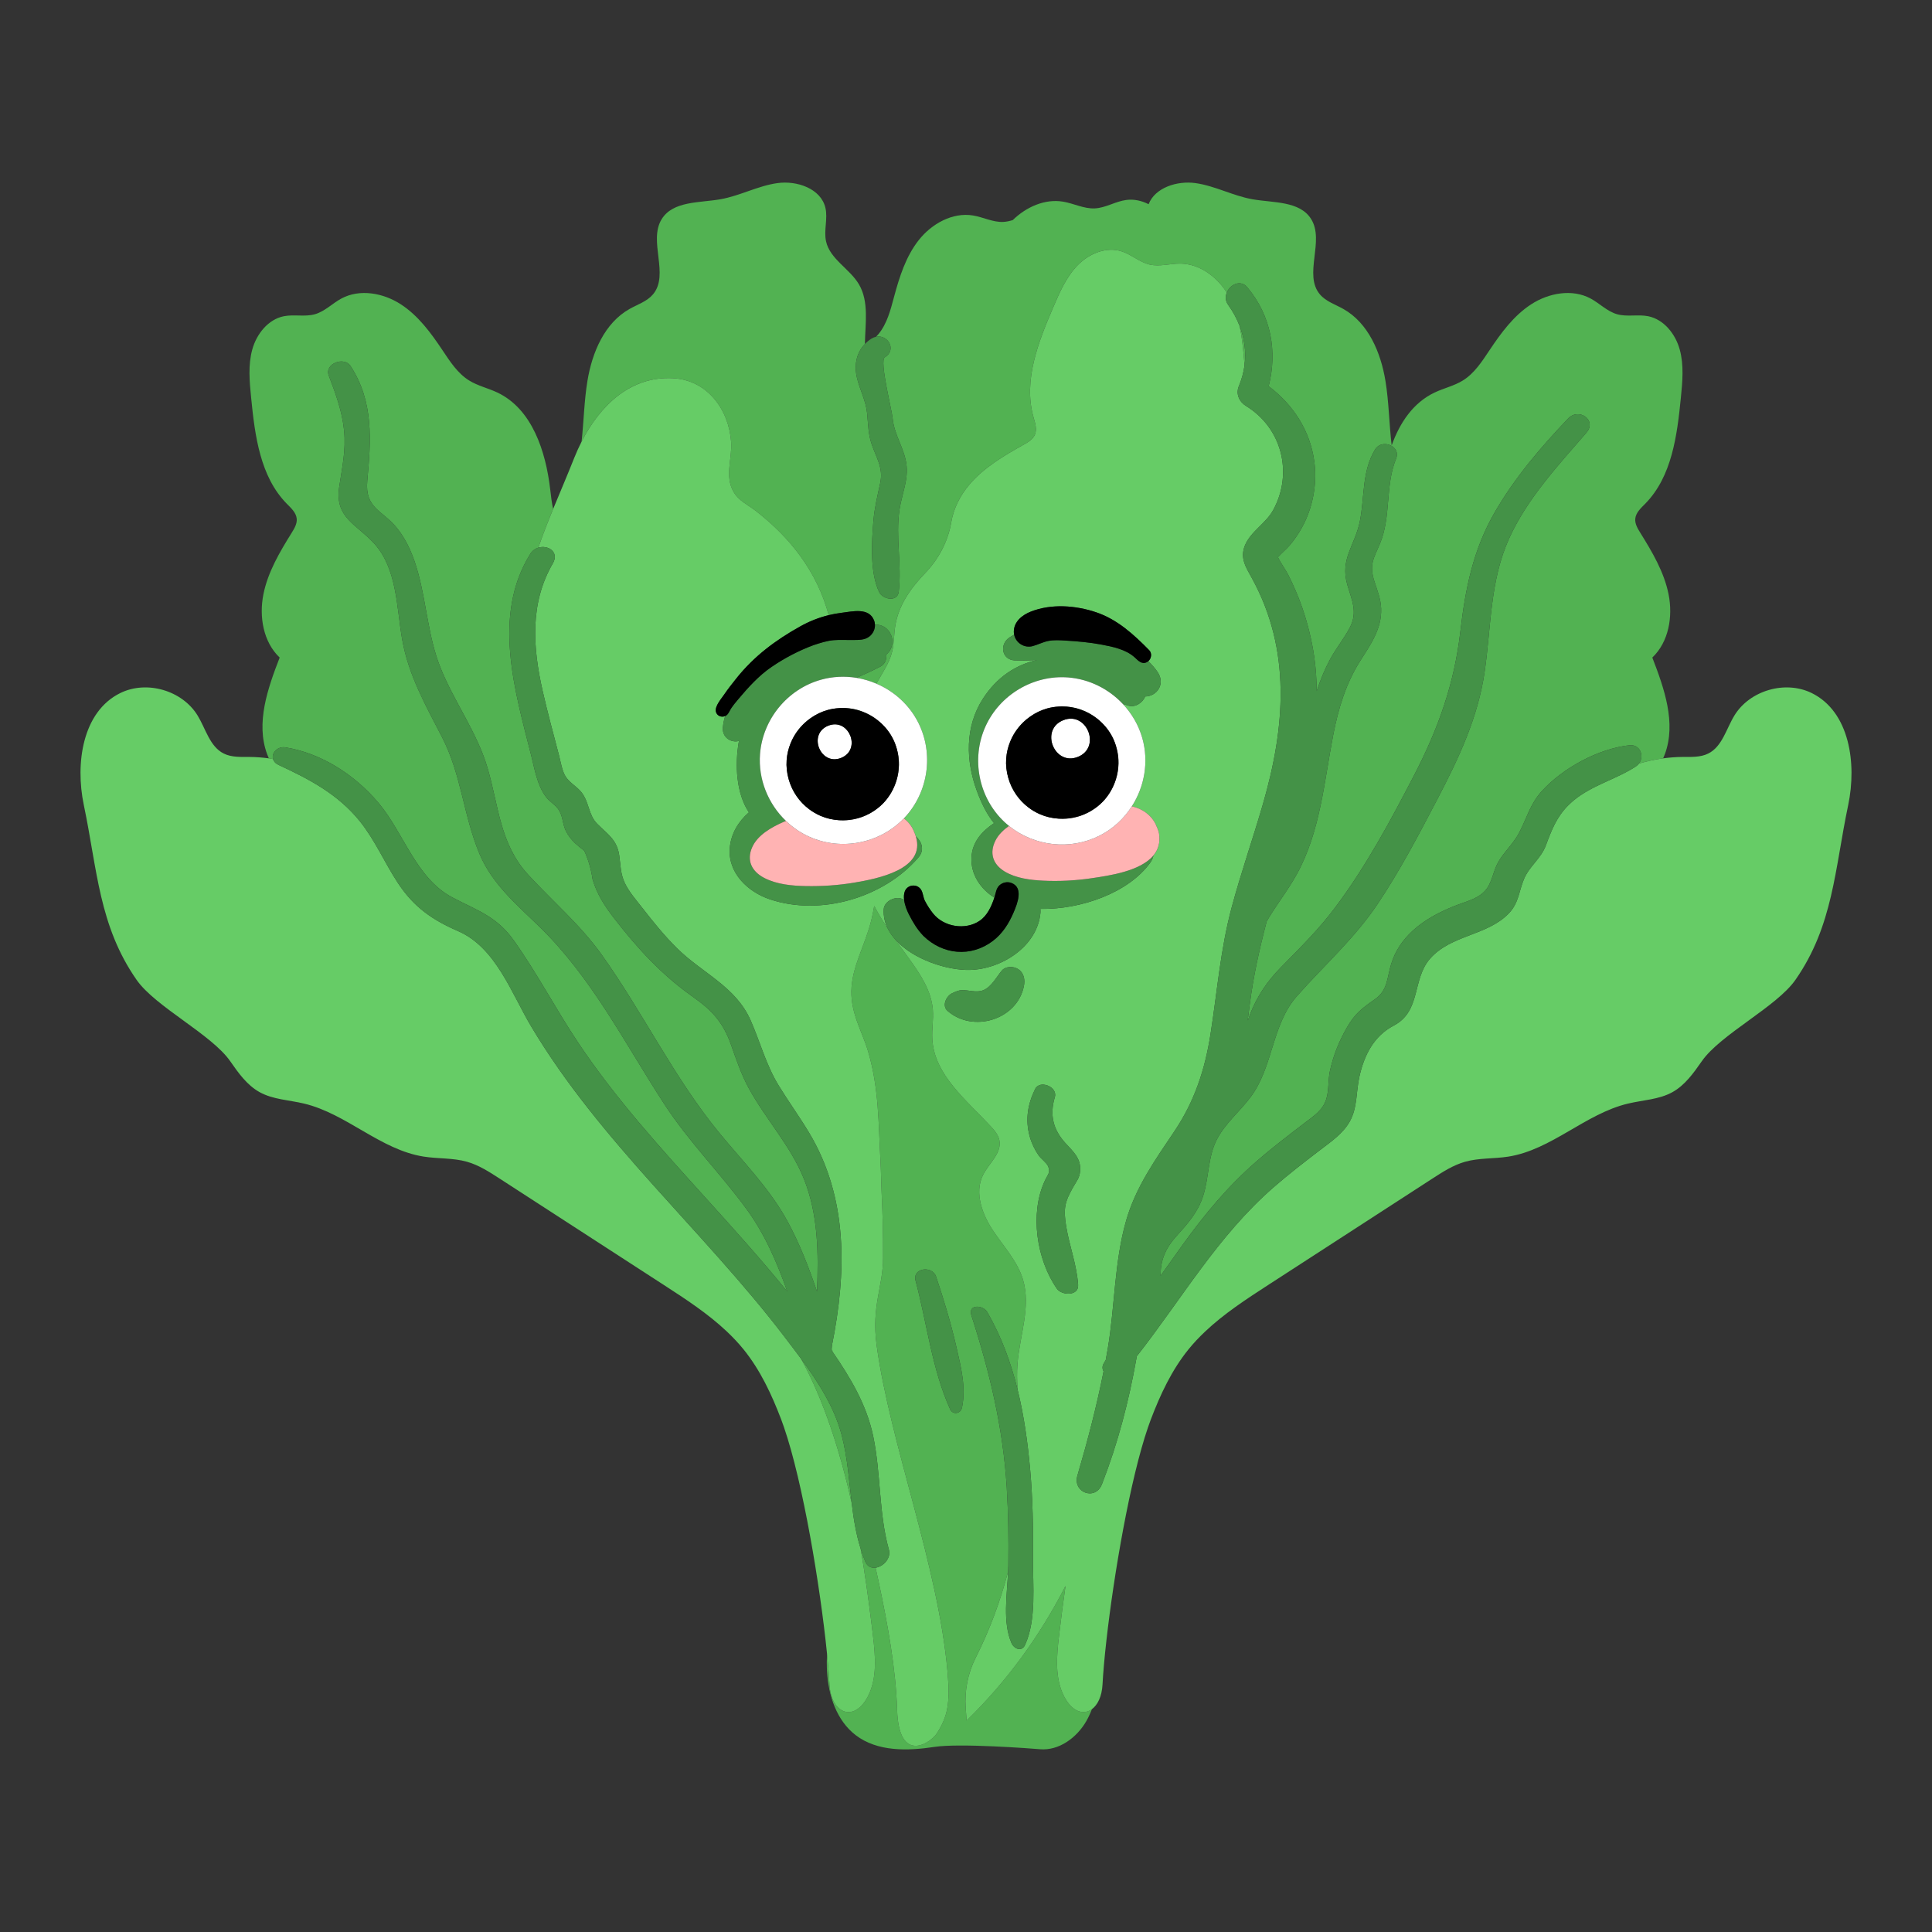 <?xml version="1.0" encoding="utf-8"?>
<!-- Designed by Vexels.com - 2019 All Rights Reserved - https://vexels.com/terms-and-conditions/  -->
<svg version="1.1" id="Capa_1" xmlns="http://www.w3.org/2000/svg" xmlns:xlink="http://www.w3.org/1999/xlink" x="0px" y="0px"
	 viewBox="0 0 1200 1200" enable-background="new 0 0 1200 1200" xml:space="preserve">
<rect x="0" y="0" width="1200" height="1200" fill="#333333" stroke="none"/>
<g>
	<path fill="#52B252" d="M516.665,450.083C516.665,450.083,516.665,450.084,516.665,450.083c5.365-1.014,9.628,2.349,11.414,6.726
		C526.293,452.431,522.029,449.067,516.665,450.083z M538.108,442.977c-1.853-0.868-3.785-1.595-5.801-2.126
		c-2.954-0.778-5.964-1.118-8.952-1.095c5.115,0.018,10.147,1.177,14.739,3.301C538.099,443.029,538.105,443.003,538.108,442.977z
		 M529.041,933.828c-1.671-14.023-2.574-28.17-6.208-42.254c-4.483-17.374-14.556-33.061-25.326-47.7
		c7.375,13.419,13.268,27.637,18.246,42.127C521.14,901.676,525.457,917.66,529.041,933.828z M246.649,328.072
		c6.488,8.086,10.332,17.804,13.047,27.732c5.304,19.396,6.301,39.736,13.764,58.566c8.521,21.502,22.754,40.206,29.346,62.56
		c7.035,23.854,7.593,47.181,25.286,66.396c15.446,16.774,32.309,31.014,45.677,49.746c25.652,35.949,44.829,76.258,72.914,110.493
		c14.845,18.097,31.253,34.414,42.528,55.166c7.522,13.845,13.181,28.573,18.254,43.487c0.977-23.865,0.735-47.907-8.154-70.054
		c-8.231-20.508-23.672-36.933-34.197-56.193c-4.765-8.72-7.79-17.867-11.106-27.191c-4.86-13.667-11.646-21.201-23.521-29.544
		c-19.347-13.594-34.59-30.18-49.002-48.829c-5.914-7.652-10.695-14.968-13.432-24.263c-0.855-6.106-2.563-11.999-5.122-17.678
		c-2.029-1.541-3.993-3.162-5.891-4.862c-2.301-2.285-4.306-4.787-5.686-7.742c-2.2-4.713-1.592-9.279-4.844-13.601
		c-2.026-2.692-5.316-4.493-7.394-7.278c-5.535-7.421-6.99-17.093-9.207-25.858c-10.149-40.126-24.327-86.874-0.563-125.048
		c1.283-2.058,3.092-3.31,5.014-3.913c2.774-8.041,5.902-15.986,9.216-24.038c-0.925-3.947-1.351-8.084-1.822-12.111
		c-2.775-23.74-11.238-49.981-32.838-60.216c-5.742-2.721-12.111-4.117-17.513-7.462c-7.137-4.418-11.856-11.749-16.515-18.73
		c-7.188-10.774-15.047-21.528-25.909-28.583c-10.862-7.055-25.426-9.755-36.849-3.65c-5.652,3.02-10.303,8.005-16.462,9.778
		c-6.217,1.791-12.96-0.002-19.307,1.252c-9.835,1.943-16.999,11.034-19.67,20.695c-2.67,9.661-1.701,19.907-0.709,29.881
		c2.335,23.51,5.546,48.973,22.094,65.836c2.692,2.744,5.887,5.578,6.226,9.407c0.274,3.112-1.451,6.008-3.1,8.66
		c-7.457,11.984-14.827,24.411-17.593,38.252c-2.766,13.841-0.128,29.558,10.101,39.285c-7.45,19.251-14.952,40.631-7.795,59.992
		c0.326,0.884,0.704,1.748,1.076,2.614c0.871,0.115,1.731,0.29,2.598,0.428c-1.061-3.738,2.754-8.087,7.759-7.254
		c22.452,3.737,42.831,16.972,57.5,34.198c15.98,18.766,23.406,47.045,46.158,59.034c15.6,8.221,27.465,11.695,38.12,26.684
		c14.542,20.458,26.182,42.852,40.122,63.712c23.038,34.475,51.022,65.218,78.77,95.901c17.341,19.176,34.673,38.401,50.969,58.459
		c-6.39-18.132-14.013-35.824-25.423-51.393c-16.345-22.302-35.699-41.581-50.867-64.883
		c-24.789-38.081-45.046-78.752-78.074-110.75c-14.047-13.608-28.946-26.224-36.738-44.675c-10-23.679-11.307-49.311-23.266-72.508
		c-10.266-19.911-20.96-38.656-24.858-61.013c-3.407-19.537-3.122-43.589-17.197-59.233c-10.899-12.112-24.719-15.985-21.896-35.148
		c1.803-12.236,4.302-22.781,3.043-35.289c-1.206-11.966-5.265-22.818-9.507-34.016c-2.803-7.399,9.518-12.057,13.517-5.949
		c14.539,22.202,12.705,46.398,10.402,71.328C226.525,315.906,237.639,316.844,246.649,328.072z M661.226,1054.223
		c-0.061-0.114-0.122-0.228-0.183-0.342c-6-11.456-4.765-25.202-3.241-38.044c1.218-10.273,2.532-20.551,4.006-30.806
		c-15.803,30.952-36.491,59.391-61.422,83.62l-0.562-7.72c-0.782-10.751,1.285-21.538,6.133-31.164
		c8.619-17.113,15.374-35.156,20.205-53.702c0.065-1.371,0.117-2.726,0.133-4.042c0.202-16.075-0.004-32.157-0.992-48.206
		c-2.272-36.911-10.632-71.788-21.976-106.857c-2.255-6.968,7.262-6.546,9.884-2.004c8.786,15.224,14.728,31.475,18.859,48.259
		c-0.367-5.364-0.509-10.729-0.095-16.091c1.358-17.583,8.483-35.449,3.42-52.342c-3.479-11.61-12.207-20.753-18.876-30.874
		c-3.178-4.825-5.897-10.355-7.298-15.993c-1.537-6.188-1.484-12.506,1.369-18.17c3.662-7.273,11.724-13.506,10.147-21.495
		c-0.66-3.339-2.971-6.08-5.282-8.579c-15.139-16.376-35.14-32.024-36.389-54.291c-0.34-6.051,0.816-12.123,0.35-18.166
		c-0.914-11.862-7.89-22.291-14.865-31.929c-2.807-3.877-5.653-7.755-8.429-11.678c-1.883-2.106-3.469-4.371-4.675-6.79
		c-2.56-3.852-4.993-7.775-7.188-11.813c-0.421-0.775-0.864-1.541-1.267-2.325c-0.48,2.853-1.05,5.706-1.737,8.558
		c-3.844,15.949-12.203,28.969-12.459,44.338c-0.239,14.309,6.78,25.156,10.465,37.704c6.673,22.723,6.331,44.273,7.597,67.531
		c0.238,4.351,0.329,8.014,0.448,12.002c0.065,2.219,0.139,4.535,0.251,7.135c0.669,15.511,0.974,23.21,0.939,41.307
		c-0.035,18.097-7.349,29.986-3.982,54.464c8.44,61.35,38.177,136.379,44.018,202.811c1.708,19.414,0.08,27.435-6.513,37.898
		c-3.832,6.082-23.794,19.843-24.816-14.528c-0.734-24.721-5.689-52.706-11.922-81.607c-0.471-2.185-0.961-4.383-1.446-6.577
		c-2.599,0.345-5.119-0.67-6.434-3.853c-1.095-2.648-2.017-5.309-2.85-7.977c2.677,15.489,4.846,31.084,6.767,46.683
		c0.297,2.421,0.592,4.842,0.879,7.263c1.523,12.843,2.758,26.588-3.243,38.044c-0.06,0.115-0.121,0.229-0.183,0.342
		c-8.617,15.786-22.6,9.994-23.563-7.965c-0.295-5.502-0.828-12.055-1.559-19.315c-0.155,3.79-0.173,7.582,0.046,11.377
		c0.858,14.852,5.971,30.384,17.787,39.423c13.498,10.325,32.229,9.866,49.026,7.282c15.451-2.377,60.282,1.004,65.402,1.455
		c11.821,1.041,22.914-7.171,28.822-17.463c1.37-2.389,2.5-4.881,3.473-7.436C673.171,1065.275,666.282,1063.486,661.226,1054.223z
		 M597.51,874.291c-0.81,3.863-5.713,4.681-7.382,0.993c-11.283-24.925-14.379-53.437-21.44-79.806
		c-2.143-8.006,10.375-9.589,12.726-2.584c4.809,14.331,9.165,28.703,12.541,43.444C596.805,848.784,600.182,861.564,597.51,874.291
		z M515.968,837.938c0.216,0.31,0.443,0.611,0.658,0.922c0.149,0.216,0.295,0.434,0.443,0.65c-0.116-1.227-0.255-2.473-0.354-3.686
		c-0.032,0.156-0.06,0.312-0.091,0.467C516.487,836.962,516.252,837.489,515.968,837.938z M769.958,202.495
		c1.381,6.488,2.104,13.174,2.66,19.783c0.125,1.5,0.255,3.011,0.395,4.522C774.088,218.533,772.969,210.31,769.958,202.495z
		 M1021.927,312.815c16.547-16.863,19.758-42.326,22.093-65.836c0.992-9.975,1.961-20.22-0.709-29.881
		c-2.67-9.661-9.835-18.752-19.669-20.695c-6.348-1.254-13.09,0.539-19.308-1.252c-6.158-1.773-10.81-6.758-16.462-9.778
		c-11.424-6.105-25.986-3.405-36.848,3.65c-10.863,7.055-18.721,17.809-25.911,28.583c-4.658,6.981-9.378,14.312-16.514,18.73
		c-5.404,3.345-11.772,4.741-17.514,7.462c-13.304,6.305-21.613,18.689-26.69,32.815c-1.602-13.294-1.699-26.83-3.874-40.065
		c-2.897-17.624-10.604-35.926-26.18-44.666c-4.977-2.793-10.741-4.624-14.454-8.959c-10.527-12.296,3.073-33.211-5.545-46.913
		c-7.066-11.235-23.326-9.961-36.401-12.243c-12.098-2.112-23.23-8.331-35.392-10.033c-11.377-1.592-25.09,2.754-29.13,13.103
		c-4.306-2.188-9.053-3.27-13.86-2.637c-6.731,0.886-12.829,4.933-19.612,5.242c-6.717,0.306-13.013-3.085-19.646-4.189
		c-11.394-1.896-22.895,3.306-31.267,11.453c-1.926,0.585-3.874,1.04-5.887,1.132c-6.402,0.292-12.404-2.941-18.726-3.992
		c-12.777-2.125-25.708,5.096-33.739,15.257c-8.031,10.162-12.034,22.866-15.393,35.374c-2.178,8.105-4.302,16.562-9.648,23.032
		c-0.485,0.586-1.005,1.135-1.528,1.681c7.365-1.587,13.095,8.067,5.445,12.761c-3.439,2.109,4.371,32.438,4.874,37.811
		c0.962,10.268,6.992,18.179,8.507,28.153c1.492,9.824-2.77,18.962-4.223,28.547c-2.59,17.089,1.512,34.118-0.495,51.072
		c-0.78,6.584-9.884,4.822-12.101,0.288c-5.903-12.074-4.709-31.286-3.62-44.366c0.667-8.036,2.523-15.556,4.207-23.378
		c2.032-9.443-2.272-15.476-5.229-23.975c-2.234-6.422-2.227-12.533-2.865-19.22c-0.778-8.168-4.597-14.67-6.391-22.475
		c-1.788-7.783-0.231-15.381,4.993-20.759c0.201-12.718,2.623-26.214-3.66-36.96c-5.742-9.82-18.032-15.685-20.48-26.794
		c-1.499-6.812,1.211-14.045-0.396-20.833c-2.828-11.95-17.665-17.031-29.828-15.33c-12.162,1.702-23.294,7.921-35.392,10.033
		c-13.075,2.283-29.334,1.008-36.401,12.243c-8.618,13.702,4.982,34.617-5.545,46.913c-3.712,4.335-9.476,6.166-14.453,8.959
		c-15.577,8.74-23.284,27.042-26.18,44.666c-2.049,12.464-2.277,25.19-3.631,37.733c11.322-22.178,30.151-40.843,56.851-39.359
		c21.372,1.188,34.602,19.57,36.012,39.543c0.75,10.634-4.176,21.135,1.524,31.038c3.206,5.57,8.526,7.758,13.609,11.68
		c11.091,8.559,20.332,17.888,27.745,28.036c8.205,11.234,14.12,23.495,17.741,36.861c2.565-0.625,5.167-1.119,7.811-1.437
		c6.826-0.82,17.37-3.598,20.456,4.967c0.279,0.775,0.411,1.569,0.446,2.361c9.646-0.496,14.619,11.628,7.43,18.298
		c-0.135,0.126-0.272,0.252-0.407,0.378c0.367,2.822-0.808,5.909-3.646,7.38c-4.9,2.541-9.858,4.792-14.82,6.993
		c4.248,0.694,8.388,1.92,12.33,3.607c3.573-6.499,8.001-12.624,9.774-19.796c1.264-5.111,1.094-10.462,1.883-15.668
		c1.942-12.814,9.328-23.532,18.474-33.014c8.445-8.757,14.376-19.811,16.379-31.811c1.408-8.435,5.547-16.612,11.117-23.199
		c9.112-10.779,21.57-18.095,33.89-24.983c2.726-1.524,5.636-3.226,6.899-6.083c1.556-3.516,0.129-7.541-0.903-11.245
		c-6.335-22.761,3.162-46.603,12.482-68.314c3.954-9.211,8.057-18.649,15.064-25.816c7.008-7.167,17.674-11.662,27.221-8.609
		c6.164,1.971,11.199,6.799,17.508,8.237c6.248,1.424,12.729-0.691,19.137-0.603c0.901,0.012,1.794,0.079,2.68,0.179
		c10.704,1.2,20.139,8.573,26.047,17.833c2.034-5.012,8.518-8.319,12.75-3.275c14.716,17.539,18.821,39.836,13.247,61.423
		c15.088,11.324,25.689,27.322,28.342,46.595c1.671,12.147-0.185,24.87-5.142,36.1c-2.545,5.766-5.96,11.184-10.004,16.008
		c-2.172,2.59-5.105,4.862-7.407,7.495c1.798,3.849,4.74,7.649,6.486,11.149c3.249,6.511,6.178,13.21,8.55,20.093
		c3.405,9.881,5.961,20.139,7.465,30.483c1.035,7.126,1.496,14.269,1.573,21.408c2.216-6.753,4.883-13.345,8.249-19.603
		c3.682-6.845,8.686-12.895,12.293-19.765c5.087-9.69,1.21-17.106-1.528-26.597c-4.711-16.333,4.836-24.431,7.826-39.696
		c2.971-15.17,1.125-30.732,9.436-44.427c4.161-6.857,16.239-2.17,13.009,5.788c-6.948,17.13-2.881,36.062-10.124,53.024
		c-3.87,9.063-6.636,12.927-3.323,23.205c1.798,5.577,3.964,10.901,4.178,16.845c0.453,12.583-6.613,22.414-13.046,32.568
		c-8.879,14.016-13.552,29.636-16.698,45.824c-5.686,29.247-7.951,59.736-22.511,86.367c-5.607,10.257-12.989,19.42-18.81,29.481
		c-4.488,17.026-8.333,34.259-10.595,52.058c-0.369,2.904-0.738,5.81-1.122,8.715c-0.002,0.271-0.005,0.542-0.007,0.812
		c0.414-1.205,0.827-2.411,1.284-3.598c4.362-11.35,10.737-20.713,19.213-29.361c12.359-12.61,23.494-23.454,34.213-37.829
		c18.939-25.399,33.709-52.94,48.292-81.001c15.131-29.115,25.187-57.09,28.99-89.838c3.078-26.51,7.87-50.658,21.365-74.014
		c12.409-21.477,28.513-40.336,45.564-58.234c6.673-7.005,18.092,1.045,11.353,8.83c-17.543,20.27-36.77,40.919-47.956,65.59
		c-11.992,26.449-11.154,54.821-15.256,83.007c-4.112,28.255-16.082,53.623-29.185,78.686
		c-11.601,22.188-23.25,44.479-37.195,65.311c-14.519,21.689-33.094,37.983-50.161,57.299
		c-15.819,17.901-14.611,43.867-28.952,62.932c-6.657,8.849-15.738,16.265-20.847,26.201c-5.6,10.893-4.815,23.624-8.516,35.101
		c-3.271,10.139-9.54,17.101-16.52,24.845c-7.46,8.276-9.918,15.74-9.903,24.658c4.474-6.341,8.989-12.643,13.494-18.916
		c13.628-18.976,28.153-36.498,45.798-51.886c9.858-8.597,20.252-16.537,30.642-24.473c5.373-4.104,10.824-7.535,12.99-14.441
		c1.686-5.376,1.05-11.813,2.247-17.381c2.092-9.731,5.774-18.898,10.802-27.477c4.984-8.503,9.239-11.616,17.157-17.185
		c8.077-5.681,7.351-12.948,10.12-21.917c2.509-8.127,7.021-14.779,13.23-20.526c7.383-6.837,16.38-11.526,25.649-15.297
		c3.913-1.592,8.02-2.74,11.872-4.475c8.997-4.051,10.425-8.697,13.293-17.342c3.507-10.569,10.582-14.59,15.538-24.092
		c4.784-9.171,6.723-17.61,13.915-25.546c13.096-14.454,35.143-26.393,54.383-28.555c6.849-0.77,9.473,6.797,5.993,11.389
		c4.925-1.453,9.945-2.577,15.035-3.251c0.372-0.867,0.749-1.731,1.076-2.614c7.156-19.361-0.345-40.742-7.795-59.992
		c10.229-9.727,12.866-25.444,10.101-39.285c-2.766-13.841-10.137-26.268-17.593-38.252c-1.651-2.652-3.375-5.549-3.1-8.66
		C1016.038,318.393,1019.234,315.559,1021.927,312.815z"/>
	<path fill="#66CC66" d="M514.364,450.769c-6.433,2.624-7.614,8.925-5.58,13.915C506.75,459.696,507.933,453.395,514.364,450.769z
		 M541.319,1008.573c-1.921-15.599-4.089-31.194-6.767-46.683c-2.893-9.26-4.389-18.632-5.512-28.061
		c-3.584-16.168-7.901-32.153-13.287-47.827c-4.978-14.49-10.872-28.707-18.246-42.127c-3.436-4.671-6.942-9.238-10.363-13.716
		c-50.274-65.835-114.479-120.922-157.174-192.548c-12.424-20.842-22.005-49.099-45.425-59.28
		c-16.144-7.018-27.497-14.903-37.356-29.831c-8.295-12.56-14.218-26.662-23.711-38.433c-13.532-16.781-31.296-26.085-50.429-34.954
		c-1.994-0.924-3.065-2.249-3.464-3.658c-0.867-0.139-1.727-0.313-2.598-0.428c-3.924-0.519-7.875-0.848-11.845-0.87
		c-5.479-0.03-11.233,0.33-16.14-2.108c-8.722-4.334-11.191-15.323-16.267-23.635c-9.535-15.611-31.609-22.023-48.023-13.948
		c-23.589,11.604-28.056,43.808-22.658,69.536c8.42,40.135,9.328,74.898,32.754,108.556c11.722,16.841,46.494,33.779,58.215,50.619
		c5.084,7.305,10.442,14.862,18.228,19.172c8.349,4.621,18.321,4.879,27.601,7.098c26.478,6.329,47.39,28.682,74.282,32.931
		c8.964,1.417,18.264,0.735,26.992,3.227c7.277,2.078,13.749,6.249,20.1,10.363c34.07,22.074,68.14,44.147,102.211,66.221
		c13.588,8.804,27.347,17.784,39.052,28.858c3.681,3.483,7.172,7.161,10.375,11.122c10.381,12.838,17.459,28.022,23.331,43.452
		c0.574,1.506,1.144,3.113,1.713,4.763c11.891,34.532,22.591,99.325,26.743,140.559c0.731,7.26,1.264,13.813,1.559,19.315
		c0.964,17.959,14.946,23.751,23.563,7.965c0.062-0.114,0.123-0.228,0.183-0.342c6-11.456,4.765-25.202,3.243-38.044
		C541.911,1013.416,541.617,1010.994,541.319,1008.573z M1125.288,430.466c-16.415-8.074-38.489-1.663-48.023,13.948
		c-5.077,8.312-7.545,19.301-16.268,23.635c-4.905,2.438-10.661,2.078-16.139,2.108c-3.97,0.022-7.921,0.351-11.845,0.87
		c-5.09,0.674-10.11,1.798-15.035,3.251c-0.514,0.68-1.158,1.297-1.947,1.809c-12.48,8.111-26.945,11.425-38.719,21.154
		c-0.943,0.779-1.783,1.577-2.615,2.378c-0.295,0.287-0.602,0.563-0.894,0.853c-6.946,7.07-10.079,15.036-13.622,24.576
		c-3.089,8.318-10.238,12.923-13.574,20.853c-3.3,7.844-3.19,14.935-9.55,21.505c-13.403,13.845-35.742,13.169-48.771,27.973
		c-11.33,12.874-5.452,32.605-22.556,41.591c-12.456,6.545-18.515,18.498-21.467,32.152c-1.995,9.23-1.134,18.848-5.84,27.339
		c-4.289,7.738-11.992,12.874-18.844,18.118c-9.689,7.417-19.352,14.875-28.558,22.894c-34.641,30.175-57.037,69.354-84.948,104.935
		c-0.089,0.521-0.169,1.046-0.262,1.566c-4.731,26.703-11.547,52.648-21.382,77.927c-4.066,10.45-18.344,5.167-15.225-5.448
		c6.251-21.284,11.925-42.897,16.24-64.705c-0.808-1.381-0.96-3.05,0.067-4.852c0.417-0.732,0.858-1.453,1.279-2.183
		c0.453-2.473,0.907-4.946,1.323-7.424c4.394-26.249,3.977-53.512,11.361-79.219c5.975-20.796,18.112-37.784,30.019-55.505
		c12.43-18.496,18.913-38.184,22.355-60.096c4.156-26.449,6.158-52.652,13.094-78.601c5.821-21.781,13.312-43.066,19.561-64.722
		c13.701-47.478,17.682-95.357-6.996-140.173c-3.748-6.808-7.459-12.397-4.256-20.215c3.557-8.682,13.051-13.649,17.626-22.095
		c12.361-22.819,5.384-50.806-16.909-64.469c-4.254-2.607-6.525-7.505-4.496-12.359c1.806-4.319,2.973-8.682,3.54-13.034
		c-0.14-1.511-0.269-3.022-0.395-4.522c-0.557-6.609-1.279-13.295-2.66-19.783c-1.76-4.567-4.15-8.997-7.169-13.207
		c-1.746-2.434-1.768-5.181-0.805-7.551c-5.908-9.26-15.343-16.633-26.047-17.833c-0.886-0.099-1.778-0.167-2.68-0.179
		c-6.407-0.088-12.889,2.027-19.137,0.603c-6.309-1.438-11.344-6.266-17.508-8.237c-9.548-3.053-20.213,1.443-27.221,8.609
		c-7.008,7.167-11.11,16.605-15.064,25.816c-9.32,21.71-18.818,45.553-12.482,68.314c1.032,3.703,2.458,7.729,0.903,11.245
		c-1.263,2.857-4.173,4.559-6.899,6.083c-12.32,6.887-24.779,14.204-33.89,24.983c-5.569,6.587-9.708,14.764-11.117,23.199
		c-2.003,12-7.934,23.054-16.379,31.811c-9.146,9.482-16.532,20.2-18.474,33.014c-0.789,5.206-0.619,10.557-1.883,15.668
		c-1.774,7.172-6.201,13.297-9.774,19.796c11.041,4.726,20.491,13.151,26.09,24.336c9.679,19.34,6.158,43.233-8.65,58.981
		c-0.111,0.118-0.233,0.221-0.345,0.338c2.943,2.269,5.289,5.273,6.568,8.978c-0.046-0.156-0.093-0.311-0.138-0.467
		c0.13,0.333,0.259,0.665,0.39,0.998c0.227,0.574,0.41,1.131,0.583,1.683c3.766,3.255,5.518,8.527,1.705,12.992
		c-21.478,25.146-60.888,36.741-92.491,26.058c-13.632-4.608-26.082-16.395-24.763-31.906c0.756-8.889,5.406-16.449,11.878-22.054
		c-7.825-11.601-8.881-29.583-6.178-44.378c-4.669,1.357-10.47-1.994-10.001-8.207c0.19-2.514,0.702-4.914,1.439-7.225
		c-2.312,1.035-5.295-0.164-5.795-2.89c-0.615-3.36,3.399-7.866,5.165-10.477c2.313-3.418,4.89-6.646,7.454-9.876
		c11.031-13.898,24.431-23.884,39.853-32.483c5.577-3.11,11.487-5.45,17.635-6.949c-3.62-13.366-9.535-25.627-17.741-36.861
		c-7.413-10.148-16.654-19.477-27.745-28.036c-5.083-3.922-10.403-6.109-13.609-11.68c-5.7-9.903-0.773-20.403-1.524-31.038
		c-1.411-19.973-14.641-38.356-36.012-39.543c-26.7-1.484-45.528,17.182-56.851,39.359c-1.702,3.334-3.244,6.742-4.607,10.179
		c-4.375,11.027-8.857,21.434-13.067,31.666c-3.315,8.053-6.443,15.997-9.216,24.038c6.005-1.883,13.148,2.68,9.024,9.752
		c-14.426,24.738-12.447,52.269-6.342,79.198c3.033,13.379,6.67,26.63,10.131,39.903c0.994,3.813,1.897,9.512,3.936,12.961
		c2.42,4.095,6.949,6.304,9.897,9.937c5.058,6.236,4.304,14.109,9.985,19.815c6.233,6.259,12.174,9.76,13.592,19.295
		c0.937,6.293,0.726,11.842,3.676,17.788c2.699,5.442,6.863,10.172,10.576,14.936c6.819,8.751,13.834,17.479,21.741,25.278
		c15.754,15.537,36.399,23.636,45.718,44.861c6.008,13.682,9.487,27.5,17.393,40.404c6.007,9.801,12.76,19.126,18.696,28.976
		c24.58,40.786,23.437,87.27,14.332,132.556c0.1,1.213,0.239,2.459,0.354,3.686c11.233,16.348,21.27,33.098,25.343,52.774
		c4.797,23.171,3.34,47.367,9.695,70.261c1.48,5.329-3.533,10.545-8.27,11.174c0.485,2.194,0.974,4.393,1.446,6.577
		c6.233,28.901,11.187,56.886,11.922,81.607c1.022,34.371,20.983,20.609,24.816,14.528c6.594-10.462,8.221-18.484,6.513-37.898
		c-5.841-66.432-35.578-141.461-44.018-202.811c-3.367-24.478,3.947-36.367,3.982-54.464c0.035-18.097-0.27-25.797-0.939-41.307
		c-0.112-2.6-0.186-4.916-0.251-7.135c-0.119-3.988-0.211-7.651-0.448-12.002c-1.267-23.258-0.925-44.808-7.597-67.531
		c-3.685-12.548-10.704-23.395-10.465-37.704c0.256-15.369,8.615-28.389,12.459-44.338c0.687-2.853,1.257-5.706,1.737-8.558
		c0.403,0.784,0.845,1.55,1.267,2.325c2.195,4.038,4.628,7.96,7.188,11.813c-1.813-3.635-2.779-7.609-2.579-11.906
		c0.268-5.775,8.766-9.117,12.711-5.84c-0.266-1.989-0.197-3.93,0.458-5.552c1.747-4.326,7.904-4.743,10.202-0.658
		c1.147,2.039,1.15,4.538,2.256,6.695c1.37,2.671,3.115,5.363,4.98,7.728c6.668,8.458,20.157,10.669,29.011,4.609
		c4.84-3.312,7.3-8.941,9.127-14.37c-8.605-5.435-14.799-14.435-14.217-25.119c0.515-9.474,6.529-16.148,14.008-21.144
		c-4.725-5.815-8.094-13.077-10.628-19.928c-6.981-18.875-7.477-39.927,3.679-57.279c8.76-13.625,20.564-21.126,33.546-24.09
		c-4.528,0.223-9.085,0.434-13.74,0.209c-8.189-0.395-9.654-10.129-3.149-14.332c0.9-0.582,1.841-1.115,2.802-1.621
		c-0.116-0.574-0.217-1.156-0.217-1.77c-0.001-6.353,5.193-10.461,10.594-12.585c12.751-5.015,27.868-3.873,40.725,0.493
		c13.035,4.427,23.331,13.846,32.765,23.492c1.867,1.903,1.384,5.141-0.527,6.804c2.171,2.107,4.086,4.323,5.679,6.636
		c5.209,7.566-0.475,15.23-7.632,15.301c-1.538,3.844-6.203,7.029-10.518,5.688c-1.132-0.352-2.279-0.721-3.438-1.099
		c5.643,5.989,9.931,13.293,12.214,21.459c4.07,14.561,1.291,29.939-6.558,42.185c7.05,1.569,13.243,6.158,15.669,13.186
		c-0.045-0.157-0.091-0.314-0.136-0.471c0.477,1.3,1.096,2.565,1.331,3.942c0.984,5.76-0.488,10.273-3.441,13.85
		c-0.285,1.467-0.89,2.951-1.927,4.397c-13.411,18.711-42.934,29.238-68.318,28.791c0.094,0.759,0.136,1.548,0.06,2.395
		c-1.883,20.868-24.055,34.971-43.67,35.513c-14.122,0.391-35.381-6.442-46.446-18.819c2.776,3.923,5.623,7.801,8.429,11.678
		c6.975,9.638,13.951,20.067,14.865,31.929c0.467,6.043-0.689,12.114-0.35,18.166c1.249,22.267,21.25,37.915,36.389,54.291
		c2.311,2.499,4.622,5.24,5.282,8.579c1.577,7.989-6.485,14.222-10.147,21.495c-2.853,5.664-2.906,11.982-1.369,18.17
		c1.401,5.638,4.12,11.168,7.298,15.993c6.669,10.121,15.397,19.264,18.876,30.874c5.063,16.893-2.062,34.759-3.42,52.342
		c-0.414,5.362-0.272,10.727,0.095,16.091c3.949,16.046,6.243,32.578,7.742,49.177c1.655,18.335,1.981,36.782,1.805,55.182
		c-0.163,17.129,2.268,38.296-4.942,54.109c-2.054,4.506-6.871,2.432-8.446-1.214c-5.562-12.877-2.744-29.995-2.067-44.404
		c-4.831,18.546-11.586,36.589-20.205,53.702c-4.848,9.627-6.915,20.414-6.133,31.164l0.562,7.72
		c24.931-24.229,45.62-52.668,61.422-83.62c-1.474,10.255-2.788,20.532-4.006,30.806c-1.524,12.843-2.759,26.588,3.241,38.044
		c0.061,0.115,0.122,0.229,0.183,0.342c5.056,9.263,11.945,11.052,16.981,7.358c3.548-2.602,6.186-7.901,6.583-15.323
		c0.4-7.46,1.233-16.823,2.414-27.322c4.641-41.225,14.742-100.183,25.887-132.551c0.569-1.651,1.139-3.257,1.713-4.764
		c5.873-15.43,12.951-30.614,23.331-43.452c3.202-3.961,6.694-7.639,10.376-11.122c11.704-11.073,25.462-20.054,39.052-28.858
		c34.07-22.074,68.14-44.147,102.211-66.221c6.351-4.115,12.823-8.285,20.1-10.363c8.727-2.492,18.028-1.811,26.992-3.227
		c26.891-4.249,47.803-26.602,74.282-32.931c9.281-2.219,19.252-2.477,27.6-7.098c7.787-4.311,13.143-11.867,18.228-19.172
		c11.722-16.841,46.493-33.779,58.216-50.619c23.424-33.658,24.333-68.421,32.753-108.556
		C1153.344,474.273,1148.875,442.069,1125.288,430.466z M635.945,612.571c-4.234,20.843-31.635,29.134-47.403,15.316
		c-3.754-3.29-0.717-9.369,2.96-11.024c1.939-0.872,3.718-1.768,5.871-1.853c4.302-0.169,8.89,1.716,13.168,0.107
		c5.181-1.948,8.431-8.391,11.662-12.219c2.469-2.926,7.482-2.874,10.416-0.824C636.122,604.52,636.737,608.676,635.945,612.571z
		 M656.462,800.448c-12.664-18.174-16.899-46.714-7.599-66.843c2.046-4.43,3.802-5.351,2.113-9.251
		c-0.945-2.185-4.385-4.593-5.834-6.677c-2.547-3.664-4.46-7.7-5.623-12.008c-2.772-10.274-1.194-19.858,3.392-29.218
		c2.933-5.986,14.207-1.386,12.276,5.005c-3.372,11.157-0.998,20.236,6.577,28.554c4.815,5.29,9.718,9.373,9.124,17.226
		c-0.337,4.438-2.083,6.157-4.283,10.04c-5.214,9.205-6.257,13.231-4.334,24.727c2.049,12.246,6.471,23.412,7.371,35.984
		C670.154,805.118,659.451,804.738,656.462,800.448z M516.665,450.083c-0.748,0.141-1.515,0.365-2.301,0.685
		C515.149,450.448,515.917,450.225,516.665,450.083C516.665,450.084,516.665,450.083,516.665,450.083z M538.108,442.977
		c-0.004,0.026-0.01,0.053-0.013,0.079c2.43,1.124,4.737,2.513,6.863,4.158C542.857,445.551,540.562,444.126,538.108,442.977z
		 M520.148,471.42c0.763-0.141,1.548-0.371,2.352-0.699C521.697,471.049,520.911,471.279,520.148,471.42z M494.985,454.398
		c-1.02,1.436-1.872,2.954-2.647,4.505c2.62-5.108,6.463-9.544,11.165-12.859C500.244,448.295,497.335,451.088,494.985,454.398z
		 M654.078,463.446c2.385,5.553,8.284,9.581,15.499,6.636C662.366,473.024,656.466,468.998,654.078,463.446z M694.64,470.834
		c-0.184-2.242-0.613-4.426-1.217-6.547c1.537,5.606,1.64,11.49,0.383,17.087C694.607,477.971,694.936,474.431,694.64,470.834z
		 M489.859,484.024c1.051,3.848,2.741,7.546,5.122,10.888c2.109,2.961,4.651,5.521,7.496,7.636
		C496.377,497.916,491.947,491.353,489.859,484.024z M558.277,471.804c-0.185-2.248-0.616-4.438-1.223-6.564
		c1.543,5.612,1.647,11.505,0.387,17.109C558.244,478.945,558.574,475.403,558.277,471.804z M639.861,445.078
		c-3.257,2.25-6.165,5.043-8.515,8.352c-1.024,1.444-1.881,2.971-2.658,4.53C631.309,452.843,635.153,448.398,639.861,445.078z
		 M631.343,493.943c2.1,2.948,4.631,5.497,7.462,7.607c-6.078-4.627-10.497-11.173-12.581-18.482
		C627.276,486.911,628.965,490.604,631.343,493.943z M668.671,439.882c-2.955-0.778-5.965-1.117-8.956-1.095
		c7.825,0.027,15.466,2.705,21.606,7.456C677.633,443.327,673.356,441.115,668.671,439.882z M670.88,469.475
		c6.11-3.237,7.192-9.767,5.109-15.061C678.069,459.709,676.985,466.24,670.88,469.475z"/>
	<path fill="#449247" d="M542.412,892.284c-4.073-19.676-14.109-36.426-25.343-52.774c-0.149-0.217-0.295-0.434-0.443-0.65
		c-0.214-0.311-0.442-0.611-0.658-0.922c0.284-0.449,0.519-0.976,0.655-1.647c0.032-0.155,0.06-0.311,0.091-0.467
		c9.104-45.286,10.248-91.77-14.332-132.556c-5.936-9.85-12.689-19.175-18.696-28.976c-7.907-12.904-11.386-26.722-17.393-40.404
		c-9.32-21.225-29.965-29.324-45.718-44.861c-7.907-7.799-14.922-16.527-21.741-25.278c-3.713-4.764-7.876-9.494-10.576-14.936
		c-2.95-5.945-2.74-11.495-3.676-17.788c-1.418-9.535-7.359-13.036-13.592-19.295c-5.681-5.705-4.927-13.579-9.985-19.815
		c-2.948-3.634-7.477-5.843-9.897-9.937c-2.039-3.449-2.942-9.148-3.936-12.961c-3.461-13.273-7.098-26.524-10.131-39.903
		c-6.105-26.929-8.085-54.46,6.342-79.198c4.125-7.072-3.018-11.635-9.024-9.752c-1.922,0.603-3.731,1.855-5.014,3.913
		c-23.764,38.174-9.587,84.921,0.563,125.048c2.217,8.766,3.671,18.438,9.207,25.858c2.078,2.785,5.368,4.586,7.394,7.278
		c3.252,4.322,2.645,8.887,4.844,13.601c1.38,2.955,3.385,5.456,5.686,7.742c1.898,1.7,3.861,3.321,5.891,4.862
		c2.559,5.679,4.267,11.571,5.122,17.678c2.737,9.296,7.518,16.611,13.432,24.263c14.413,18.649,29.655,35.235,49.002,48.829
		c11.874,8.343,18.66,15.877,23.521,29.544c3.316,9.324,6.34,18.471,11.106,27.191c10.526,19.261,25.967,35.685,34.197,56.193
		c8.889,22.148,9.131,46.189,8.154,70.054c-5.072-14.914-10.732-29.642-18.254-43.487c-11.275-20.752-27.683-37.07-42.528-55.166
		c-28.085-34.235-47.262-74.544-72.914-110.493c-13.368-18.732-30.231-32.971-45.677-49.746
		c-17.693-19.216-18.251-42.542-25.286-66.396c-6.591-22.354-20.825-41.059-29.346-62.56c-7.462-18.83-8.46-39.17-13.764-58.566
		c-2.715-9.928-6.56-19.647-13.047-27.732c-9.01-11.229-20.125-12.167-18.531-29.411c2.303-24.931,4.138-49.126-10.402-71.328
		c-3.999-6.108-16.32-1.45-13.517,5.949c4.243,11.198,8.301,22.051,9.507,34.016c1.26,12.508-1.24,23.053-3.043,35.289
		c-2.824,19.163,10.997,23.036,21.896,35.148c14.075,15.644,13.79,39.696,17.197,59.233c3.898,22.357,14.592,41.101,24.858,61.013
		c11.96,23.198,13.267,48.83,23.266,72.508c7.792,18.451,22.691,31.067,36.738,44.675c33.028,31.998,53.285,72.668,78.074,110.75
		c15.168,23.302,34.523,42.581,50.867,64.883c11.41,15.569,19.033,33.261,25.423,51.393c-16.296-20.058-33.627-39.284-50.969-58.459
		c-27.748-30.683-55.731-61.426-78.77-95.901c-13.94-20.86-25.58-43.254-40.122-63.712c-10.655-14.989-22.519-18.464-38.12-26.684
		c-22.752-11.989-30.178-40.268-46.158-59.034c-14.669-17.226-35.048-30.461-57.5-34.198c-5.005-0.833-8.82,3.516-7.759,7.254
		c0.4,1.409,1.47,2.734,3.464,3.658c19.133,8.869,36.897,18.174,50.429,34.954c9.493,11.77,15.415,25.873,23.711,38.433
		c9.859,14.928,21.212,22.813,37.356,29.831c23.42,10.181,33.001,38.438,45.425,59.28c42.695,71.626,106.9,126.713,157.174,192.548
		c3.42,4.478,6.926,9.044,10.363,13.716c10.769,14.639,20.843,30.326,25.326,47.7c3.634,14.084,4.536,28.23,6.208,42.254
		c1.123,9.429,2.619,18.802,5.512,28.061c0.833,2.668,1.755,5.329,2.85,7.977c1.316,3.182,3.835,4.198,6.434,3.853
		c4.737-0.629,9.75-5.845,8.27-11.174C545.752,939.651,547.209,915.455,542.412,892.284z M646.238,566.915
		c0.077-0.847,0.034-1.635-0.06-2.395c25.384,0.447,54.907-10.08,68.318-28.791c1.037-1.446,1.642-2.93,1.927-4.397
		c-8.125,9.846-27.559,12.545-38.602,14.182c-9.824,1.456-20.139,1.972-30.063,1.481c-7.881-0.39-16.691-1.505-23.602-5.609
		c-7.449-4.422-9.824-11.53-5.826-19.379c1.833-3.597,4.888-6.554,8.387-9.004c-0.995-0.803-1.969-1.641-2.909-2.525
		c-15.965-15.012-20.727-39.16-11.763-59.132c8.869-19.762,29.737-32.231,51.361-30.569c13.122,1.008,25.18,7.106,33.94,16.404
		c1.158,0.378,2.306,0.747,3.438,1.099c4.316,1.341,8.98-1.843,10.518-5.688c7.156-0.071,12.84-7.735,7.632-15.301
		c-1.593-2.313-3.508-4.53-5.679-6.636c-0.253,0.22-0.526,0.419-0.828,0.577c-3.276,1.716-5.496-0.963-7.679-2.942
		c-5.45-4.94-13.614-6.615-20.643-7.933c-7.277-1.364-14.693-2.042-22.082-2.474c-3.648-0.214-7.267-0.499-10.874,0.221
		c-3.412,0.681-6.385,2.281-9.673,3.19c-5.218,1.441-10.532-1.953-11.56-7.072c-0.961,0.506-1.901,1.039-2.802,1.621
		c-6.505,4.203-5.041,13.937,3.149,14.332c4.656,0.224,9.213,0.014,13.74-0.209c-12.982,2.964-24.786,10.464-33.546,24.09
		c-11.156,17.352-10.66,38.404-3.679,57.279c2.534,6.852,5.903,14.113,10.628,19.928c-7.479,4.997-13.493,11.671-14.008,21.144
		c-0.582,10.684,5.612,19.684,14.217,25.119c0.011-0.034,0.024-0.069,0.035-0.103c0.872-2.602,1.011-5.602,3.134-7.547
		c1.951-1.787,4.775-2.398,7.283-1.516c7.917,2.812,3.773,13.051,1.501,18.361c-2.942,6.878-6.885,13.181-12.938,17.744
		c-13.617,10.265-31.131,8.572-43.115-3.193c0.329,0.341,0.648,0.683,0.998,1.022c-0.442-0.439-0.882-0.879-1.32-1.321
		c0.105,0.105,0.218,0.195,0.323,0.299c-3.91-4.063-6.385-8.294-9.024-13.406c-1.2-2.323-2.486-5.619-2.91-8.793
		c-3.945-3.276-12.443,0.065-12.711,5.84c-0.2,4.297,0.766,8.271,2.579,11.906c1.206,2.419,2.792,4.684,4.675,6.79
		c11.064,12.378,32.324,19.21,46.446,18.819C622.183,601.886,644.355,587.783,646.238,566.915z M538.614,256.885
		c0.638,6.687,0.631,12.799,2.865,19.22c2.958,8.499,7.261,14.532,5.229,23.975c-1.685,7.823-3.54,15.343-4.207,23.378
		c-1.089,13.08-2.283,32.291,3.62,44.366c2.217,4.534,11.321,6.296,12.101-0.288c2.006-16.954-2.095-33.983,0.495-51.072
		c1.453-9.586,5.715-18.723,4.223-28.547c-1.515-9.974-7.545-17.886-8.507-28.153c-0.503-5.374-8.312-35.702-4.874-37.811
		c7.65-4.695,1.92-14.348-5.445-12.761c-0.907,0.195-1.836,0.53-2.77,1.098c-1.598,0.971-2.928,2.127-4.128,3.361
		c-5.224,5.378-6.781,12.977-4.993,20.759C534.017,242.215,537.836,248.717,538.614,256.885z M458.981,460.187
		c-2.703,14.795-1.647,32.776,6.178,44.378c-6.472,5.605-11.121,13.165-11.878,22.054c-1.319,15.511,11.131,27.298,24.763,31.906
		c31.603,10.682,71.013-0.912,92.491-26.058c3.813-4.465,2.061-9.737-1.705-12.992c6.407,20.523-23.909,26.318-38.198,28.731
		c-9.862,1.665-20.062,2.346-30.067,2.157c-8.634-0.163-18.128-1.021-25.923-5.088c-7.667-4.002-11.097-10.771-7.471-18.988
		c3.388-7.675,11.912-12.4,19.278-15.678c0.576-0.257,1.16-0.472,1.741-0.699c-11.065-10.6-17.327-25.871-16.121-41.564
		c1.658-21.572,17.015-40.326,37.859-46.15c7.316-2.045,14.84-2.357,22.072-1.175c4.961-2.2,9.919-4.452,14.82-6.993
		c2.838-1.472,4.013-4.558,3.646-7.38c0.135-0.126,0.272-0.252,0.407-0.378c7.188-6.671,2.216-18.794-7.43-18.298
		c0.125,2.782-1.157,5.532-3.366,7.296c-2.983,2.384-6.549,2.182-10.148,2.242c-4.011,0.067-8.122-0.229-12.118,0.11
		c-4.22,0.357-8.416,1.758-12.416,3.06c-9.116,3.357-18.093,8.059-26.114,13.53c-8.052,5.491-14.548,12.747-20.793,20.153
		c-1.531,1.815-3.031,3.628-4.351,5.605c-0.869,1.301-1.506,3.12-2.691,4.146c-0.317,0.275-0.665,0.481-1.027,0.643
		c-0.737,2.31-1.249,4.71-1.439,7.225C448.511,458.194,454.312,461.544,458.981,460.187z M1011.984,462.889
		c-19.24,2.163-41.287,14.101-54.383,28.555c-7.192,7.936-9.131,16.375-13.915,25.546c-4.957,9.502-12.031,13.523-15.538,24.092
		c-2.869,8.646-4.296,13.291-13.293,17.342c-3.852,1.735-7.959,2.883-11.872,4.475c-9.269,3.771-18.266,8.46-25.649,15.297
		c-6.209,5.748-10.721,12.399-13.23,20.526c-2.769,8.969-2.043,16.236-10.12,21.917c-7.918,5.569-12.173,8.682-17.157,17.185
		c-5.028,8.579-8.711,17.746-10.802,27.477c-1.197,5.568-0.562,12.005-2.247,17.381c-2.166,6.906-7.617,10.337-12.99,14.441
		c-10.389,7.937-20.784,15.876-30.642,24.473c-17.644,15.388-32.169,32.909-45.798,51.886c-4.506,6.274-9.02,12.576-13.494,18.916
		c-0.015-8.918,2.444-16.382,9.903-24.658c6.98-7.744,13.25-14.706,16.52-24.845c3.701-11.478,2.916-24.208,8.516-35.101
		c5.109-9.937,14.19-17.352,20.847-26.201c14.341-19.065,13.134-45.03,28.952-62.932c17.067-19.316,35.642-35.61,50.161-57.299
		c13.945-20.832,25.594-43.123,37.195-65.311c13.103-25.063,25.073-50.43,29.185-78.686c4.101-28.186,3.263-56.559,15.256-83.007
		c11.186-24.671,30.413-45.32,47.956-65.59c6.739-7.785-4.68-15.834-11.353-8.83c-17.051,17.899-33.155,36.758-45.564,58.234
		c-13.494,23.356-18.286,47.504-21.365,74.014c-3.803,32.748-13.859,60.723-28.99,89.838
		c-14.583,28.061-29.353,55.602-48.292,81.001c-10.719,14.375-21.854,25.219-34.213,37.829
		c-8.477,8.648-14.851,18.012-19.213,29.361c-0.457,1.187-0.87,2.393-1.284,3.598c0.002-0.271,0.005-0.542,0.007-0.812
		c0.384-2.905,0.753-5.811,1.122-8.715c2.262-17.799,6.108-35.032,10.595-52.058c5.821-10.061,13.203-19.224,18.81-29.481
		c14.56-26.631,16.825-57.12,22.511-86.367c3.146-16.188,7.819-31.807,16.698-45.824c6.433-10.154,13.499-19.985,13.046-32.568
		c-0.214-5.945-2.38-11.268-4.178-16.845c-3.313-10.278-0.547-14.142,3.323-23.205c7.243-16.962,3.176-35.894,10.124-53.024
		c3.229-7.958-8.848-12.645-13.009-5.788c-8.31,13.695-6.465,29.257-9.436,44.427c-2.99,15.265-12.537,23.363-7.826,39.696
		c2.737,9.491,6.614,16.907,1.528,26.597c-3.607,6.87-8.611,12.921-12.293,19.765c-3.366,6.258-6.033,12.851-8.249,19.603
		c-0.077-7.139-0.537-14.281-1.573-21.408c-1.503-10.344-4.06-20.602-7.465-30.483c-2.372-6.883-5.301-13.581-8.55-20.093
		c-1.747-3.5-4.689-7.299-6.486-11.149c2.302-2.633,5.235-4.905,7.407-7.495c4.044-4.823,7.46-10.242,10.004-16.008
		c4.957-11.231,6.813-23.953,5.142-36.1c-2.653-19.273-13.254-35.271-28.342-46.595c5.574-21.587,1.469-43.884-13.247-61.423
		c-4.232-5.044-10.716-1.737-12.75,3.275c-0.962,2.37-0.94,5.117,0.805,7.551c3.018,4.209,5.408,8.64,7.169,13.207
		c3.011,7.814,4.131,16.037,3.055,24.305c-0.566,4.352-1.733,8.715-3.54,13.034c-2.029,4.854,0.242,9.752,4.496,12.359
		c22.293,13.663,29.27,41.65,16.909,64.469c-4.575,8.446-14.069,13.413-17.626,22.095c-3.202,7.817,0.508,13.407,4.256,20.215
		c24.678,44.816,20.697,92.696,6.996,140.173c-6.249,21.656-13.739,42.94-19.561,64.722c-6.936,25.949-8.937,52.152-13.094,78.601
		c-3.442,21.912-9.925,41.6-22.355,60.096c-11.907,17.721-24.044,34.709-30.019,55.505c-7.384,25.708-6.968,52.971-11.361,79.219
		c-0.415,2.478-0.87,4.951-1.323,7.424c-0.422,0.73-0.862,1.451-1.279,2.183c-1.027,1.802-0.875,3.472-0.067,4.852
		c-4.315,21.808-9.989,43.421-16.24,64.705c-3.118,10.614,11.159,15.897,15.225,5.448c9.835-25.279,16.65-51.224,21.382-77.927
		c0.093-0.52,0.173-1.045,0.262-1.566c27.911-35.581,50.307-74.76,84.948-104.935c9.205-8.019,18.869-15.477,28.558-22.894
		c6.852-5.244,14.555-10.38,18.844-18.118c4.706-8.491,3.844-18.109,5.84-27.339c2.952-13.654,9.01-25.608,21.467-32.152
		c17.104-8.986,11.226-28.716,22.556-41.591c13.029-14.804,35.368-14.128,48.771-27.973c6.36-6.57,6.25-13.66,9.55-21.505
		c3.335-7.93,10.484-12.535,13.574-20.853c3.543-9.54,6.676-17.506,13.622-24.576c0.283-0.287,0.599-0.569,0.894-0.853
		c0.832-0.801,1.672-1.599,2.615-2.378c11.774-9.729,26.24-13.043,38.719-21.154c0.788-0.513,1.432-1.129,1.947-1.809
		C1021.458,469.686,1018.834,462.119,1011.984,462.889z M662.272,762.005c-1.923-11.496-0.88-15.522,4.334-24.727
		c2.2-3.884,3.945-5.602,4.283-10.04c0.594-7.853-4.308-11.937-9.124-17.226c-7.574-8.319-9.948-17.397-6.577-28.554
		c1.931-6.391-9.343-10.991-12.276-5.005c-4.586,9.36-6.165,18.944-3.392,29.218c1.163,4.308,3.076,8.344,5.623,12.008
		c1.448,2.084,4.888,4.492,5.834,6.677c1.688,3.901-0.067,4.821-2.113,9.251c-9.3,20.128-5.065,48.668,7.599,66.843
		c2.989,4.29,13.692,4.67,13.181-2.459C668.743,785.417,664.321,774.251,662.272,762.005z M641.618,967.574
		c0.175-18.4-0.15-36.847-1.805-55.182c-1.5-16.599-3.793-33.131-7.742-49.177c-4.131-16.784-10.073-33.035-18.859-48.259
		c-2.621-4.542-12.139-4.964-9.884,2.004c11.344,35.069,19.704,69.945,21.976,106.857c0.988,16.049,1.194,32.131,0.992,48.206
		c-0.016,1.316-0.068,2.671-0.133,4.042c-0.677,14.409-3.495,31.527,2.067,44.404c1.575,3.646,6.393,5.72,8.446,1.214
		C643.886,1005.87,641.455,984.703,641.618,967.574z M581.414,792.894c-2.351-7.005-14.868-5.422-12.726,2.584
		c7.061,26.369,10.157,54.88,21.44,79.806c1.669,3.688,6.572,2.87,7.382-0.993c2.673-12.727-0.705-25.507-3.556-37.953
		C590.579,821.597,586.223,807.225,581.414,792.894z M622.204,602.899c-3.232,3.828-6.482,10.271-11.662,12.219
		c-4.278,1.608-8.865-0.277-13.168-0.107c-2.154,0.085-3.932,0.98-5.871,1.853c-3.677,1.656-6.714,7.734-2.96,11.024
		c15.769,13.818,43.169,5.527,47.403-15.316c0.792-3.895,0.177-8.051-3.325-10.496C629.685,600.025,624.673,599.973,622.204,602.899
		z"/>
	<path fill="#FFB3B3" d="M669.217,507.329c1.517-0.424,2.961-0.992,4.374-1.617c-5.038,2.141-10.54,3.096-16.015,2.769
		C661.447,508.749,665.382,508.401,669.217,507.329z M532.856,508.296c1.515-0.424,2.961-0.992,4.374-1.617
		c-5.036,2.14-10.536,3.095-16.007,2.77C525.092,509.716,529.024,509.368,532.856,508.296z M719.865,517.483
		c-0.235-1.377-0.854-2.642-1.331-3.942c0.045,0.157,0.091,0.314,0.136,0.471c-2.425-7.029-8.618-11.617-15.669-13.186
		c-4.901,7.645-11.765,14.076-20.21,18.303c-18.185,9.102-40.395,6.525-56.075-6.125c-3.498,2.45-6.553,5.407-8.387,9.004
		c-3.998,7.849-1.622,14.957,5.826,19.379c6.912,4.104,15.721,5.219,23.602,5.609c9.924,0.491,20.239-0.025,30.063-1.481
		c11.043-1.636,30.477-4.336,38.602-14.182C719.377,527.755,720.849,523.243,719.865,517.483z M568.246,517.792
		c-0.13-0.333-0.259-0.665-0.39-0.998c0.045,0.156,0.091,0.312,0.138,0.467c-1.279-3.706-3.625-6.709-6.568-8.978
		c-15.034,15.685-38.962,20.327-58.786,11.427c-5.422-2.433-10.268-5.794-14.449-9.801c-0.581,0.227-1.165,0.442-1.741,0.699
		c-7.366,3.279-15.89,8.003-19.278,15.678c-3.626,8.216-0.196,14.986,7.471,18.988c7.795,4.067,17.289,4.925,25.923,5.088
		c10.004,0.189,20.205-0.492,30.067-2.157c14.289-2.412,44.605-8.207,38.198-28.731
		C568.656,518.922,568.472,518.365,568.246,517.792z"/>
	<path fill="#FFFFFF" d="M516.665,450.084c-0.748,0.141-1.515,0.365-2.301,0.685c-6.43,2.627-7.613,8.927-5.58,13.915
		c1.4,3.429,4.318,6.239,8.096,6.806c0.344,0.051,0.694,0.085,1.051,0.098c0.714,0.027,1.454-0.026,2.218-0.167
		c0.763-0.141,1.548-0.371,2.352-0.699c6.43-2.626,7.611-8.924,5.578-13.911C526.293,452.432,522.029,449.069,516.665,450.084z
		 M709.56,458.641c-2.283-8.166-6.571-15.47-12.214-21.459c-8.761-9.298-20.819-15.396-33.94-16.404
		c-21.624-1.662-42.492,10.807-51.361,30.569c-8.964,19.972-4.201,44.12,11.763,59.132c0.94,0.884,1.914,1.722,2.909,2.525
		c15.68,12.65,37.89,15.227,56.075,6.125c8.445-4.227,15.309-10.659,20.21-18.303C710.851,488.58,713.63,473.202,709.56,458.641z
		 M693.177,483.776c-0.121,0.405-0.258,0.805-0.393,1.205c-0.118,0.336-0.228,0.673-0.356,1.004c-1.643,4.406-4.153,8.515-7.518,12
		c-2.123,2.197-4.519,4.047-7.086,5.578c-0.209,0.128-0.424,0.25-0.636,0.374c-0.438,0.249-0.879,0.49-1.328,0.719
		c-2.096,1.101-4.307,2.02-6.644,2.673c-3.835,1.072-7.77,1.42-11.64,1.152c-3.949-0.236-7.881-1.116-11.604-2.726
		c-2.581-1.116-4.98-2.538-7.167-4.204c-2.831-2.11-5.362-4.66-7.462-7.607c-2.378-3.338-4.067-7.032-5.119-10.875
		c-1.093-3.831-1.564-7.864-1.262-11.951c0.268-3.609,1.11-7.102,2.436-10.374c1.007-2.56,2.321-5.02,3.948-7.312
		c2.35-3.309,5.257-6.101,8.515-8.352c3.17-2.235,6.713-3.976,10.545-5.047c2.335-0.653,4.702-1.014,7.064-1.16
		c0.504-0.036,1.01-0.059,1.517-0.074c0.244-0.004,0.486-0.012,0.728-0.011c2.99-0.023,6,0.316,8.956,1.095
		c4.685,1.234,8.962,3.445,12.65,6.361c0.281,0.218,0.552,0.449,0.827,0.676c0.323,0.271,0.646,0.541,0.959,0.824
		c3.228,2.859,5.969,6.314,7.962,10.31c1.005,2.014,1.771,4.106,2.355,6.234c0.604,2.121,1.033,4.305,1.217,6.547
		C695.007,475.283,694.455,479.659,693.177,483.776z M661.673,446.888c-0.447,0.132-0.899,0.291-1.357,0.477
		c-0.915,0.373-1.737,0.812-2.47,1.305c-5.212,3.507-5.92,9.762-3.768,14.775c2.388,5.552,8.288,9.578,15.499,6.636
		c0.457-0.187,0.892-0.39,1.302-0.608c6.105-3.235,7.189-9.766,5.109-15.061C673.862,449.008,668.437,444.891,661.673,446.888z
		 M544.331,424.628c-3.942-1.688-8.082-2.913-12.33-3.607c-7.232-1.182-14.756-0.869-22.072,1.175
		c-20.844,5.824-36.201,24.578-37.859,46.15c-1.206,15.693,5.055,30.964,16.121,41.564c4.182,4.007,9.027,7.367,14.449,9.801
		c19.825,8.9,43.752,4.258,58.786-11.427c0.112-0.116,0.234-0.22,0.345-0.338c14.807-15.748,18.329-39.641,8.65-58.981
		C564.822,437.779,555.372,429.354,544.331,424.628z M556.813,484.753c-0.119,0.398-0.253,0.79-0.386,1.184
		c-0.119,0.342-0.233,0.685-0.362,1.022c-1.642,4.404-4.151,8.511-7.517,11.994c-2.122,2.197-4.518,4.047-7.085,5.578
		c-0.211,0.128-0.424,0.249-0.637,0.373c-0.437,0.249-0.878,0.49-1.325,0.719c-2.096,1.101-4.308,2.02-6.645,2.674
		c-3.832,1.071-7.764,1.42-11.633,1.153c-3.952-0.235-7.887-1.115-11.614-2.726c-2.567-1.11-4.953-2.521-7.132-4.176
		c-2.846-2.115-5.388-4.675-7.496-7.636c-2.381-3.342-4.071-7.04-5.122-10.888c-1.09-3.827-1.56-7.857-1.258-11.94
		c0.268-3.622,1.113-7.127,2.448-10.409c1.005-2.548,2.316-4.995,3.936-7.278c2.351-3.31,5.26-6.103,8.518-8.354
		c3.168-2.233,6.712-3.974,10.543-5.044c2.335-0.653,4.702-1.014,7.065-1.16c0.503-0.036,1.007-0.059,1.513-0.073
		c0.244-0.004,0.487-0.012,0.732-0.011c2.988-0.023,5.998,0.317,8.952,1.095c2.016,0.531,3.948,1.258,5.801,2.126
		c2.453,1.15,4.748,2.575,6.849,4.237c0.281,0.218,0.552,0.449,0.826,0.676c0.323,0.272,0.647,0.542,0.96,0.825
		c3.227,2.859,5.968,6.314,7.96,10.31c1.003,2.009,1.768,4.095,2.35,6.217c0.607,2.126,1.038,4.316,1.223,6.564
		C558.645,476.256,558.092,480.634,556.813,484.753z"/>
	<path d="M554.704,459.023c-1.993-3.996-4.734-7.451-7.96-10.31c-0.315-0.28-0.635-0.557-0.96-0.825
		c-0.274-0.226-0.544-0.458-0.826-0.676c-2.126-1.645-4.433-3.033-6.863-4.158c-4.592-2.124-9.624-3.282-14.739-3.301
		c-0.245-0.001-0.488,0.007-0.732,0.011c-0.504,0.009-1.009,0.042-1.513,0.073c-2.363,0.146-4.73,0.507-7.065,1.16
		c-3.831,1.07-7.375,2.811-10.543,5.044c-5.536,3.903-9.9,9.349-12.454,15.632c-1.335,3.282-2.18,6.787-2.448,10.409
		c-0.302,4.083,0.168,8.112,1.258,11.94c2.088,7.329,6.518,13.892,12.618,18.524c2.179,1.654,4.565,3.066,7.132,4.176
		c3.726,1.611,7.662,2.491,11.614,2.726c6.306,0.375,12.651-0.946,18.278-3.827c0.447-0.229,0.888-0.47,1.325-0.719
		c0.213-0.121,0.425-0.247,0.637-0.373c2.567-1.531,4.963-3.381,7.085-5.578c3.366-3.483,5.875-7.591,7.517-11.994
		c0.125-0.339,0.246-0.68,0.362-1.022c0.133-0.394,0.267-0.786,0.386-1.184c1.889-6.303,2.006-13.091,0.241-19.513
		C556.471,463.118,555.706,461.032,554.704,459.023z M522.501,470.721c-0.804,0.328-1.59,0.558-2.352,0.699
		c-0.764,0.141-1.504,0.194-2.218,0.167c-0.357-0.013-0.708-0.046-1.051-0.098c-3.777-0.567-6.696-3.376-8.096-6.806
		c-2.034-4.989-0.853-11.291,5.58-13.915c0.786-0.32,1.553-0.544,2.301-0.685c5.365-1.016,9.628,2.348,11.414,6.726
		C530.111,461.796,528.931,468.095,522.501,470.721z M517.811,397.619c3.995-0.338,8.107-0.043,12.118-0.11
		c3.599-0.06,7.165,0.142,10.148-2.242c2.208-1.764,3.491-4.514,3.366-7.296c-0.035-0.792-0.167-1.586-0.446-2.361
		c-3.085-8.564-13.63-5.787-20.456-4.967c-2.643,0.317-5.245,0.811-7.811,1.437c-6.148,1.499-12.058,3.839-17.635,6.949
		c-15.423,8.6-28.822,18.586-39.853,32.483c-2.564,3.23-5.14,6.458-7.454,9.876c-1.766,2.611-5.78,7.118-5.165,10.477
		c0.499,2.726,3.483,3.925,5.795,2.89c0.362-0.162,0.71-0.368,1.027-0.643c1.185-1.026,1.822-2.845,2.691-4.146
		c1.32-1.977,2.82-3.79,4.351-5.605c6.245-7.406,12.742-14.662,20.793-20.153c8.021-5.471,16.998-10.173,26.114-13.53
		C509.395,399.376,513.591,397.976,517.811,397.619z M574.512,582.294c-0.35-0.339-0.669-0.681-0.998-1.022
		c-0.105-0.104-0.218-0.194-0.323-0.299C573.63,581.414,574.07,581.855,574.512,582.294z M628.066,548.36
		c-2.508-0.882-5.332-0.271-7.283,1.516c-2.123,1.945-2.262,4.945-3.134,7.547c-0.011,0.034-0.024,0.069-0.035,0.103
		c-1.827,5.429-4.288,11.058-9.127,14.37c-8.853,6.059-22.343,3.849-29.011-4.609c-1.865-2.365-3.609-5.057-4.98-7.728
		c-1.106-2.157-1.108-4.656-2.256-6.695c-2.297-4.085-8.455-3.667-10.202,0.658c-0.655,1.622-0.724,3.563-0.458,5.552
		c0.424,3.174,1.71,6.47,2.91,8.793c2.638,5.112,5.114,9.343,9.024,13.406c11.984,11.765,29.498,13.458,43.115,3.193
		c6.053-4.563,9.996-10.867,12.938-17.744C631.839,561.411,635.983,551.172,628.066,548.36z M713.782,403.852
		c-9.434-9.646-19.73-19.066-32.765-23.492c-12.857-4.366-27.974-5.507-40.725-0.493c-5.401,2.124-10.595,6.232-10.594,12.585
		c0,0.614,0.101,1.196,0.217,1.77c1.028,5.119,6.341,8.514,11.56,7.072c3.288-0.909,6.261-2.509,9.673-3.19
		c3.607-0.72,7.226-0.435,10.874-0.221c7.389,0.433,14.805,1.11,22.082,2.474c7.03,1.318,15.194,2.993,20.643,7.933
		c2.183,1.979,4.404,4.659,7.679,2.942c0.302-0.158,0.575-0.357,0.828-0.577C715.166,408.993,715.649,405.755,713.782,403.852z
		 M691.069,458.052c-1.993-3.996-4.734-7.451-7.962-10.31c-0.315-0.28-0.633-0.556-0.959-0.824
		c-0.275-0.227-0.546-0.458-0.827-0.676c-6.139-4.751-13.781-7.429-21.606-7.456c-0.242-0.001-0.485,0.007-0.728,0.011
		c-0.505,0.009-1.011,0.042-1.517,0.074c-2.362,0.146-4.729,0.507-7.064,1.16c-3.832,1.071-7.376,2.812-10.545,5.047
		c-5.544,3.91-9.911,9.369-12.463,15.664c-1.327,3.272-2.168,6.765-2.436,10.374c-0.302,4.087,0.169,8.12,1.262,11.951
		c2.084,7.309,6.502,13.855,12.581,18.482c2.188,1.666,4.586,3.088,7.167,4.204c3.723,1.61,7.655,2.49,11.604,2.726
		c6.309,0.377,12.655-0.943,18.284-3.825c0.448-0.229,0.889-0.47,1.328-0.719c0.213-0.122,0.425-0.247,0.636-0.374
		c2.567-1.53,4.963-3.381,7.086-5.578c3.366-3.484,5.875-7.594,7.518-12c0.124-0.333,0.241-0.668,0.356-1.004
		c0.135-0.401,0.273-0.8,0.393-1.205c1.886-6.296,2.005-13.075,0.246-19.489C692.84,462.159,692.074,460.067,691.069,458.052z
		 M670.88,469.475c-0.411,0.218-0.845,0.421-1.302,0.608c-7.215,2.944-13.114-1.083-15.499-6.636
		c-2.152-5.013-1.445-11.268,3.768-14.775c0.733-0.493,1.556-0.932,2.47-1.305c0.458-0.187,0.91-0.345,1.357-0.477
		c6.764-1.997,12.188,2.12,14.315,7.525C678.071,459.708,676.99,466.238,670.88,469.475z"/>
</g>
</svg>
